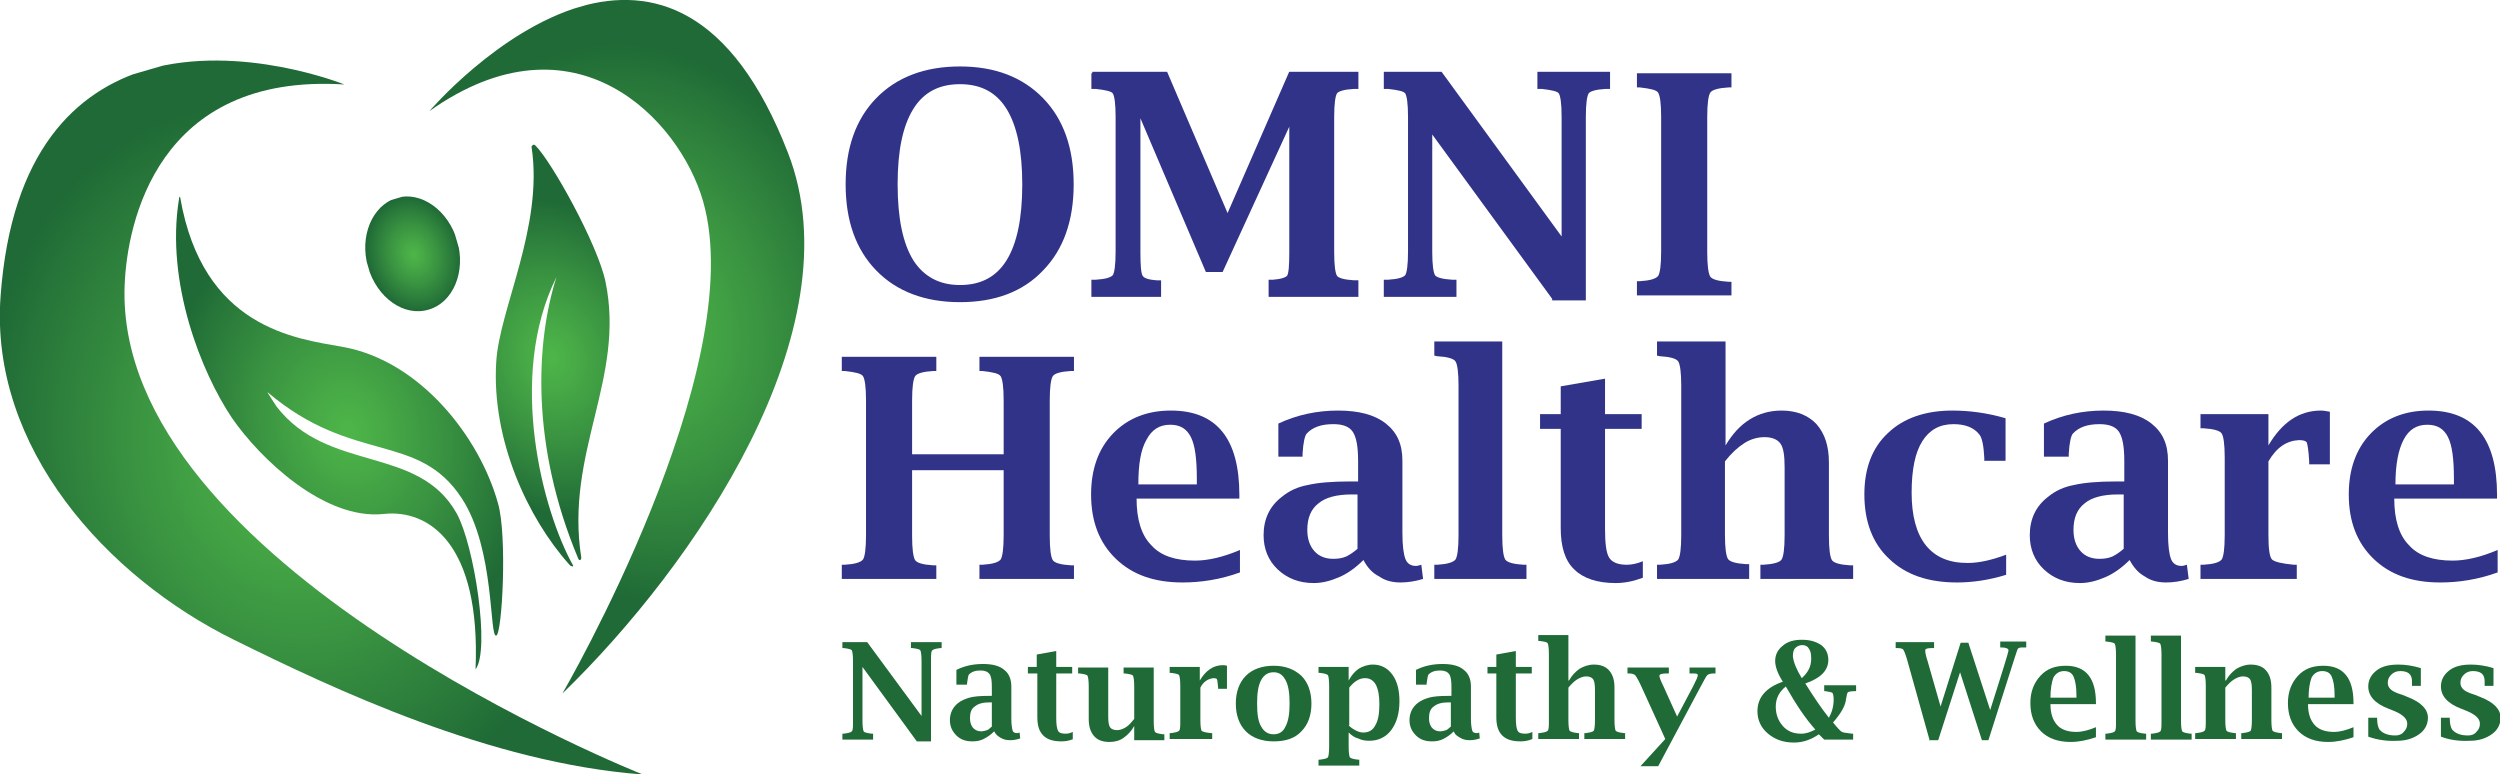 <?xml version="1.0" encoding="utf-8"?>
<!-- Generator: Adobe Illustrator 26.5.0, SVG Export Plug-In . SVG Version: 6.00 Build 0)  -->
<svg version="1.1" id="Layer_1" xmlns="http://www.w3.org/2000/svg" xmlns:xlink="http://www.w3.org/1999/xlink" x="0px" y="0px"
	 viewBox="0 0 423.2 131.1" style="enable-background:new 0 0 423.2 131.1;" xml:space="preserve">
<style type="text/css">
	
		.st0{clip-path:url(#SVGID_00000171687605146645444850000002553487237273846914_);fill:url(#SVGID_00000135691068946790535930000004075079890745861796_);}
	
		.st1{clip-path:url(#SVGID_00000038406062430071779390000013059038718582756520_);fill:url(#SVGID_00000029019334931274241500000015708693459567562388_);}
	
		.st2{clip-path:url(#SVGID_00000098196377719435277950000008953051000425658045_);fill:url(#SVGID_00000124124426928112319520000004792191214224935328_);}
	
		.st3{clip-path:url(#SVGID_00000126310432260141915920000013121837977610477208_);fill:url(#SVGID_00000052089073177746610490000016733350291337102727_);}
	
		.st4{clip-path:url(#SVGID_00000172413772161185532970000011043992577337538707_);fill:url(#SVGID_00000043436941312399329260000009296971879458182035_);}
	.st5{fill:#303388;stroke:#303388;stroke-width:0.5;stroke-miterlimit:10;}
	.st6{fill:#303388;}
	.st7{fill:#1F6A36;}
</style>
<g>
	<g>
		<g>
			<defs>
				<path id="SVGID_1_" d="M0.1,50.1c-1.9,25.7,18,47.6,39.5,58.2c16.8,8.3,43.4,20.9,69.2,22.8c0,0-89.5-35.4-87.7-82.8
					c0.4-10.5,5.5-36,37.2-34c0,0-17.6-7.1-33.5-2.5C12.9,15.4,1.9,25.5,0.1,50.1z"/>
			</defs>
			<clipPath id="SVGID_00000086691834552470717730000005879617174169699466_">
				<use xlink:href="#SVGID_1_"  style="overflow:visible;"/>
			</clipPath>
			
				<radialGradient id="SVGID_00000026137582212650604230000005339896799451039660_" cx="-196.112" cy="476.024" r="0.172" gradientTransform="matrix(273.092 -79.447 -99.774 -342.964 101100.133 147755.188)" gradientUnits="userSpaceOnUse">
				<stop  offset="0" style="stop-color:#4DB648"/>
				<stop  offset="0.192" style="stop-color:#47AA46"/>
				<stop  offset="0.503" style="stop-color:#3A9441"/>
				<stop  offset="0.892" style="stop-color:#267439"/>
				<stop  offset="1" style="stop-color:#1F6A36"/>
			</radialGradient>
			
				<polygon style="clip-path:url(#SVGID_00000086691834552470717730000005879617174169699466_);fill:url(#SVGID_00000026137582212650604230000005339896799451039660_);" points="
				-16.8,24 70.3,-1.3 108.9,131.1 21.7,156.5 			"/>
		</g>
		<g>
			<defs>
				<path id="SVGID_00000114775152621232207870000009020301768010946999_" d="M72.7,18.8c24.6-17.4,42.3,1.4,46.3,15.2
					c8.2,28.4-23.8,83.4-23.8,83.4c22.3-21.6,49.8-61.6,38.2-91.5C123.8,1.1,110.2-2.3,98.3,1.1C84.3,5.2,72.7,18.8,72.7,18.8z"/>
			</defs>
			<clipPath id="SVGID_00000058563260611577898940000012258544944926229940_">
				<use xlink:href="#SVGID_00000114775152621232207870000009020301768010946999_"  style="overflow:visible;"/>
			</clipPath>
			
				<radialGradient id="SVGID_00000114791753721573591400000007041651528287272854_" cx="-197.521" cy="476.002" r="0.172" gradientTransform="matrix(212.778 -61.9 -77.738 -267.218 79141.203 115025.203)" gradientUnits="userSpaceOnUse">
				<stop  offset="0" style="stop-color:#4DB648"/>
				<stop  offset="0.192" style="stop-color:#47AA46"/>
				<stop  offset="0.503" style="stop-color:#3A9441"/>
				<stop  offset="0.892" style="stop-color:#267439"/>
				<stop  offset="1" style="stop-color:#1F6A36"/>
			</radialGradient>
			
				<polygon style="clip-path:url(#SVGID_00000058563260611577898940000012258544944926229940_);fill:url(#SVGID_00000114791753721573591400000007041651528287272854_);" points="
				64.2,11 126.7,-7.1 157.6,99.3 95.1,117.4 			"/>
		</g>
		<g>
			<defs>
				<path id="SVGID_00000001640848748384220490000014777936819670328482_" d="M62.3,45.2c1.5,5.2,6.1,8.5,10.3,7.2
					c4.1-1.2,6.3-6.4,4.8-11.6c-1.5-5.2-6.1-8.5-10.3-7.3C63,34.8,60.8,40,62.3,45.2z"/>
			</defs>
			<clipPath id="SVGID_00000160149192272947648360000016220260707096637855_">
				<use xlink:href="#SVGID_00000001640848748384220490000014777936819670328482_"  style="overflow:visible;"/>
			</clipPath>
			
				<radialGradient id="SVGID_00000118368560953772915430000015346514875851628714_" cx="-199.509" cy="474.474" r="0.172" gradientTransform="matrix(43.558 -12.672 -15.914 -54.703 16310.919 23470.154)" gradientUnits="userSpaceOnUse">
				<stop  offset="0" style="stop-color:#4DB648"/>
				<stop  offset="0.192" style="stop-color:#47AA46"/>
				<stop  offset="0.503" style="stop-color:#3A9441"/>
				<stop  offset="0.892" style="stop-color:#267439"/>
				<stop  offset="1" style="stop-color:#1F6A36"/>
			</radialGradient>
			
				<polygon style="clip-path:url(#SVGID_00000160149192272947648360000016220260707096637855_);fill:url(#SVGID_00000118368560953772915430000015346514875851628714_);" points="
				59.6,35.8 74.6,31.4 80.1,50.3 65.1,54.7 			"/>
		</g>
		<g>
			<defs>
				<path id="SVGID_00000025434151555911604240000001269515339106022834_" d="M90,25c2,13.4-5.5,27.4-6,36.3
					c-0.8,13.1,5.3,26.4,12.4,34.3c0.2,0.3,0.8,0.4,0.6,0.1c-5.1-9.1-11.2-31.9-2.8-48.8c-3.5,11-4.4,28.4,3.7,47.7
					c0.2,0.4,0.5,0.2,0.5-0.2c-2.8-17.8,7.5-30.3,4.1-46.7c-1.3-6.3-9.2-20.5-11.9-23.1c-0.1-0.1-0.2-0.1-0.3-0.1
					C90.1,24.6,89.9,24.8,90,25z"/>
			</defs>
			<clipPath id="SVGID_00000146462973048155497950000012299740291847667874_">
				<use xlink:href="#SVGID_00000025434151555911604240000001269515339106022834_"  style="overflow:visible;"/>
			</clipPath>
			
				<radialGradient id="SVGID_00000057868422102780359320000007310330838778638728_" cx="-197.999" cy="476.081" r="0.173" gradientTransform="matrix(119.99 -34.907 -43.838 -150.69 44721.91 64889.262)" gradientUnits="userSpaceOnUse">
				<stop  offset="0" style="stop-color:#4DB648"/>
				<stop  offset="0.192" style="stop-color:#47AA46"/>
				<stop  offset="0.503" style="stop-color:#3A9441"/>
				<stop  offset="0.892" style="stop-color:#267439"/>
				<stop  offset="1" style="stop-color:#1F6A36"/>
			</radialGradient>
			
				<polygon style="clip-path:url(#SVGID_00000146462973048155497950000012299740291847667874_);fill:url(#SVGID_00000057868422102780359320000007310330838778638728_);" points="
				70.3,30.3 95.7,22.9 115.4,90.7 90,98.1 			"/>
		</g>
		<g>
			<defs>
				<path id="SVGID_00000111182505447047616870000014345417398306158004_" d="M30.3,33.7c-2.3,14.1,3.8,29.4,9,37.1
					C44,77.6,54.9,88.1,65,87c7.5-0.8,16.4,4.9,15.5,26.3c2.5-3.2-0.2-21-3.2-26.4c-6.5-11.6-21.8-6.8-30.5-18.1
					c-0.2-0.3-1.7-2.6-1.5-2.4c14.5,12.3,25.5,6.6,32.9,18c5.6,8.6,4.6,23.5,5.8,23.2c1-0.2,1.9-16.9,0.3-22.4
					C81.2,74,71.1,61,57.9,58.7c-7.9-1.4-23.6-3.2-27.4-25.3c0-0.1-0.1-0.1-0.1-0.1C30.4,33.3,30.3,33.5,30.3,33.7z"/>
			</defs>
			<clipPath id="SVGID_00000017505297593001343820000007423545880477202323_">
				<use xlink:href="#SVGID_00000111182505447047616870000014345417398306158004_"  style="overflow:visible;"/>
			</clipPath>
			
				<radialGradient id="SVGID_00000129885935607068653240000012792183346990048158_" cx="-196.449" cy="476.075" r="0.173" gradientTransform="matrix(164.529 -47.864 -60.11 -206.624 60997.258 89038.102)" gradientUnits="userSpaceOnUse">
				<stop  offset="0" style="stop-color:#4DB648"/>
				<stop  offset="0.192" style="stop-color:#47AA46"/>
				<stop  offset="0.503" style="stop-color:#3A9441"/>
				<stop  offset="0.892" style="stop-color:#267439"/>
				<stop  offset="1" style="stop-color:#1F6A36"/>
			</radialGradient>
			
				<polygon style="clip-path:url(#SVGID_00000017505297593001343820000007423545880477202323_);fill:url(#SVGID_00000129885935607068653240000012792183346990048158_);" points="
				24.3,35.1 66.3,22.9 91.7,110.1 49.7,122.3 			"/>
		</g>
	</g>
	<g>
		<path class="st5" d="M162.5,50.9c-5.9,0-10.6-1.8-14-5.3c-3.4-3.5-5.1-8.3-5.1-14.4c0-6.1,1.7-10.9,5.1-14.4
			c3.4-3.5,8.1-5.3,14-5.3c5.9,0,10.5,1.8,13.9,5.3c3.4,3.5,5.1,8.3,5.1,14.4c0,6.1-1.7,10.9-5.1,14.4
			C173,49.2,168.3,50.9,162.5,50.9z M162.5,48.5c3.6,0,6.3-1.4,8.1-4.3c1.8-2.9,2.7-7.2,2.7-13c0-5.7-0.9-10-2.7-12.9
			c-1.8-2.9-4.5-4.3-8.1-4.3c-3.6,0-6.3,1.4-8.1,4.3c-1.8,2.9-2.7,7.1-2.7,12.9c0,5.8,0.9,10.1,2.7,13
			C156.2,47,158.9,48.5,162.5,48.5z"/>
		<path class="st5" d="M184.9,12.4h12.5l10.4,24.3l10.6-24.3h11.3v2.4l-0.5,0c-1.7,0.1-2.8,0.4-3.1,0.9c-0.3,0.5-0.5,1.8-0.5,4.1
			v22.9c0,2.3,0.2,3.6,0.5,4.1c0.3,0.5,1.4,0.8,3.1,0.9l0.5,0V50H215v-2.4l0.5,0c1.4-0.1,2.3-0.4,2.6-0.8c0.3-0.5,0.4-1.8,0.4-4.1
			V20.3l-11.7,25.5h-2.5l-11.5-27v23.9c0,2.2,0.1,3.6,0.4,4.1c0.3,0.5,1.1,0.8,2.6,0.9l0.5,0V50h-11.3v-2.4l0.5,0
			c1.7-0.1,2.7-0.4,3.1-0.9c0.3-0.5,0.5-1.8,0.5-4.1V19.8c0-2.3-0.2-3.6-0.5-4.1c-0.3-0.5-1.4-0.7-3.1-0.9l-0.5,0V12.4z"/>
		<path class="st5" d="M263,50.5l-20.8-28.5v20.6c0,2.3,0.2,3.6,0.5,4.1c0.3,0.5,1.4,0.8,3.1,0.9l0.5,0V50h-11.8v-2.4l0.5,0
			c1.7-0.1,2.7-0.4,3.1-0.9c0.3-0.5,0.5-1.8,0.5-4.1V19.8c0-2.3-0.2-3.6-0.5-4.1c-0.3-0.5-1.4-0.7-3.1-0.9l-0.5,0v-2.4h9.4
			l20.7,28.4v-21c0-2.3-0.2-3.6-0.5-4.1c-0.3-0.5-1.4-0.7-3.1-0.9l-0.5,0v-2.4h11.8v2.4l-0.5,0c-1.7,0.1-2.8,0.4-3.1,0.9
			c-0.3,0.5-0.5,1.8-0.5,4.1v30.8H263z"/>
		<path class="st6" d="M293.1,50h-16v-2.4l0.5,0c1.7-0.1,2.7-0.4,3.1-0.9c0.3-0.5,0.5-1.8,0.5-4.1V19.8c0-2.3-0.2-3.6-0.5-4.1
			c-0.3-0.5-1.4-0.7-3.1-0.9l-0.5,0v-2.4h16v2.4l-0.5,0c-1.7,0.1-2.8,0.4-3.1,0.9c-0.3,0.5-0.5,1.8-0.5,4.1v22.9
			c0,2.3,0.2,3.6,0.5,4.1c0.3,0.5,1.4,0.8,3.1,0.9l0.5,0V50z"/>
		<path class="st6" d="M154.4,79.6v11.1c0,2.3,0.2,3.6,0.5,4.1c0.3,0.5,1.4,0.8,3.1,0.9l0.5,0V98h-16v-2.4l0.5,0
			c1.7-0.1,2.7-0.4,3.1-0.9c0.3-0.5,0.5-1.8,0.5-4.1V67.8c0-2.3-0.2-3.6-0.5-4.1c-0.3-0.5-1.4-0.7-3.1-0.9l-0.5,0v-2.4h16v2.4
			l-0.5,0c-1.7,0.1-2.8,0.4-3.1,0.9c-0.3,0.5-0.5,1.8-0.5,4.1v9.1h15.5v-9.1c0-2.3-0.2-3.6-0.5-4.1c-0.3-0.5-1.4-0.7-3.1-0.9l-0.5,0
			v-2.4h16v2.4l-0.5,0c-1.7,0.1-2.8,0.4-3.1,0.9c-0.3,0.5-0.5,1.8-0.5,4.1v22.9c0,2.3,0.2,3.6,0.5,4.1c0.3,0.5,1.4,0.8,3.1,0.9
			l0.5,0V98h-16v-2.4l0.5,0c1.7-0.1,2.7-0.4,3.1-0.9c0.3-0.5,0.5-1.8,0.5-4.1V79.6H154.4z"/>
		<path class="st6" d="M209.9,96.9c-3.3,1.2-6.6,1.7-9.7,1.7c-4.8,0-8.5-1.3-11.3-4c-2.8-2.7-4.2-6.3-4.2-10.9
			c0-4.2,1.2-7.7,3.7-10.3c2.5-2.6,5.8-3.9,9.8-3.9c7.8,0,11.6,4.8,11.6,14.3v0.6h-17.4c0,3.5,0.8,6.2,2.5,7.9
			c1.6,1.8,4.1,2.6,7.4,2.6c2.2,0,4.8-0.6,7.6-1.8V96.9z M192.7,82h9.9v-0.9c0-3.4-0.3-5.7-1-7.1c-0.7-1.4-1.8-2.1-3.5-2.1
			c-1.8,0-3.1,0.8-4,2.5C193.1,76.1,192.7,78.6,192.7,82z"/>
		<path class="st6" d="M230.8,94.8c-1.3,1.3-2.7,2.3-4.1,2.9c-1.4,0.6-2.8,1-4.3,1c-2.5,0-4.5-0.8-6.1-2.3c-1.6-1.5-2.4-3.5-2.4-5.8
			c0-2.7,1-4.9,3.1-6.5c1.2-1,2.7-1.7,4.4-2c1.7-0.4,4.1-0.6,7.2-0.6h1.3V78c0-2.4-0.3-4-0.9-4.9c-0.6-0.9-1.7-1.3-3.3-1.3
			c-2,0-3.5,0.5-4.5,1.6c-0.3,0.3-0.6,1.5-0.7,3.4l0,0.5h-4.1v-5.6c3.2-1.5,6.6-2.2,10.1-2.2c3.5,0,6.2,0.7,8.1,2.2
			c1.9,1.5,2.8,3.5,2.8,6.3v12.2c0,2.2,0.2,3.6,0.5,4.4c0.3,0.8,0.9,1.2,1.8,1.2c0.3,0,0.5-0.1,0.9-0.2l0.3,2.4
			c-1.3,0.4-2.6,0.6-3.8,0.6c-1.4,0-2.6-0.3-3.6-1C232.3,97,231.5,96.1,230.8,94.8z M229.8,92.9v-9.2h-1c-2.5,0-4.4,0.5-5.6,1.5
			c-1.3,1-1.9,2.5-1.9,4.5c0,1.5,0.4,2.7,1.2,3.6c0.8,0.9,1.9,1.3,3.2,1.3c0.8,0,1.5-0.1,2.2-0.4C228.5,93.9,229.1,93.5,229.8,92.9z
			"/>
		<path class="st6" d="M254.3,57.9v32.7c0,2.3,0.2,3.6,0.5,4.1c0.3,0.5,1.4,0.8,3.1,0.9l0.5,0V98h-15.6v-2.4l0.5,0
			c1.7-0.1,2.7-0.4,3.1-0.9c0.3-0.5,0.5-1.8,0.5-4.1V65.3c0-2.3-0.2-3.6-0.5-4.1c-0.3-0.5-1.4-0.8-3.1-0.9l-0.5-0.1v-2.4H254.3z"/>
		<path class="st6" d="M278.1,97.8c-1.6,0.6-3.1,0.9-4.6,0.9c-3.1,0-5.5-0.8-7-2.3c-1.6-1.5-2.3-3.9-2.3-7V72.6h-3.5v-2.5h3.5v-4.7
			l7.5-1.3v6h6.2v2.5h-6.2v16.9c0,2.5,0.2,4.1,0.7,4.9c0.5,0.8,1.5,1.2,3,1.2c0.8,0,1.8-0.2,2.7-0.6V97.8z"/>
		<path class="st6" d="M292.1,75.4c1.2-2,2.5-3.4,4.1-4.4c1.6-1,3.4-1.5,5.4-1.5c2.5,0,4.5,0.8,5.9,2.3c1.4,1.6,2.1,3.7,2.1,6.5
			v12.4c0,2.3,0.2,3.6,0.5,4.1c0.3,0.5,1.4,0.8,3.1,0.9l0.5,0V98H298v-2.4l0.5,0c1.7-0.1,2.8-0.4,3.1-0.9c0.3-0.5,0.5-1.8,0.5-4.1
			V79.1c0-2-0.2-3.3-0.7-4c-0.5-0.7-1.4-1.1-2.7-1.1c-1.1,0-2.3,0.3-3.4,1c-1.1,0.7-2.2,1.7-3.3,3.1v12.4c0,2.3,0.2,3.6,0.5,4.1
			c0.3,0.5,1.4,0.8,3.1,0.9l0.5,0V98h-15.6v-2.4l0.5,0c1.7-0.1,2.7-0.4,3.1-0.9c0.3-0.5,0.5-1.8,0.5-4.1V65.3c0-2.3-0.2-3.6-0.5-4.1
			c-0.3-0.5-1.4-0.8-3.1-0.9l-0.5-0.1v-2.4h11.6V75.4z"/>
		<path class="st6" d="M339.6,97.3c-2.9,0.9-5.7,1.3-8.3,1.3c-4.9,0-8.7-1.3-11.5-4c-2.8-2.6-4.2-6.3-4.2-10.9c0-4.4,1.3-7.9,4-10.4
			c2.6-2.5,6.3-3.8,10.9-3.8c2.9,0,5.9,0.4,9,1.3v7.2h-3.6l0-0.5c-0.1-2.1-0.4-3.4-0.8-3.9c-0.9-1.2-2.4-1.8-4.4-1.8
			c-2.4,0-4.1,1-5.3,2.9c-1.2,1.9-1.8,4.8-1.8,8.7c0,3.9,0.8,6.9,2.4,8.9s3.9,3,7.1,3c1.9,0,4.1-0.5,6.5-1.4V97.3z"/>
		<path class="st6" d="M360.5,94.8c-1.3,1.3-2.7,2.3-4.1,2.9c-1.4,0.6-2.8,1-4.3,1c-2.5,0-4.5-0.8-6.1-2.3c-1.6-1.5-2.4-3.5-2.4-5.8
			c0-2.7,1-4.9,3.1-6.5c1.2-1,2.7-1.7,4.4-2c1.7-0.4,4.1-0.6,7.2-0.6h1.3V78c0-2.4-0.3-4-0.9-4.9c-0.6-0.9-1.7-1.3-3.3-1.3
			c-2,0-3.5,0.5-4.5,1.6c-0.3,0.3-0.6,1.5-0.7,3.4l0,0.5H346v-5.6c3.2-1.5,6.6-2.2,10.1-2.2c3.5,0,6.2,0.7,8.1,2.2
			c1.9,1.5,2.8,3.5,2.8,6.3v12.2c0,2.2,0.2,3.6,0.5,4.4c0.3,0.8,0.9,1.2,1.8,1.2c0.3,0,0.5-0.1,0.9-0.2l0.3,2.4
			c-1.3,0.4-2.6,0.6-3.8,0.6c-1.4,0-2.6-0.3-3.6-1C362,97,361.2,96.1,360.5,94.8z M359.5,92.9v-9.2h-1c-2.5,0-4.4,0.5-5.6,1.5
			c-1.3,1-1.9,2.5-1.9,4.5c0,1.5,0.4,2.7,1.2,3.6c0.8,0.9,1.9,1.3,3.2,1.3c0.8,0,1.5-0.1,2.2-0.4C358.2,93.9,358.8,93.5,359.5,92.9z
			"/>
		<path class="st6" d="M384,78.1v12.5c0,2.3,0.2,3.7,0.6,4.1c0.4,0.4,1.6,0.7,3.7,0.9l0.5,0V98h-16.3v-2.4l0.5,0
			c1.7-0.1,2.7-0.4,3.1-0.9c0.3-0.5,0.5-1.8,0.5-4.1V77.5c0-2.3-0.2-3.6-0.5-4.1c-0.3-0.5-1.4-0.8-3.1-0.9l-0.5,0v-2.4H384v5.3
			c2.3-3.9,5.2-5.9,8.9-5.9c0.4,0,0.9,0.1,1.5,0.2v8.9h-3.5l0-0.5c-0.1-1.9-0.3-2.9-0.4-3.2c-0.1-0.2-0.5-0.4-1.3-0.4
			C387.1,74.6,385.4,75.7,384,78.1z"/>
		<path class="st6" d="M422.8,96.9c-3.3,1.2-6.6,1.7-9.7,1.7c-4.8,0-8.5-1.3-11.3-4c-2.8-2.7-4.2-6.3-4.2-10.9
			c0-4.2,1.2-7.7,3.7-10.3c2.5-2.6,5.8-3.9,9.8-3.9c7.8,0,11.6,4.8,11.6,14.3v0.6h-17.4c0,3.5,0.8,6.2,2.5,7.9
			c1.6,1.8,4.1,2.6,7.4,2.6c2.2,0,4.8-0.6,7.6-1.8V96.9z M405.5,82h9.9v-0.9c0-3.4-0.3-5.7-1-7.1c-0.7-1.4-1.8-2.1-3.5-2.1
			c-1.8,0-3.1,0.8-4,2.5C406,76.1,405.5,78.6,405.5,82z"/>
	</g>
	<g>
		<path class="st7" d="M155.2,125.5l-9.2-12.6v9.1c0,1,0.1,1.6,0.2,1.8c0.1,0.2,0.6,0.3,1.4,0.4l0.2,0v1h-5.2v-1l0.2,0
			c0.8-0.1,1.2-0.2,1.4-0.4c0.2-0.2,0.2-0.8,0.2-1.8v-10.1c0-1-0.1-1.6-0.2-1.8c-0.1-0.2-0.6-0.3-1.4-0.4l-0.2,0v-1h4.2l9.2,12.5
			v-9.3c0-1-0.1-1.6-0.2-1.8c-0.1-0.2-0.6-0.3-1.4-0.4l-0.2,0v-1h5.2v1l-0.2,0c-0.8,0.1-1.2,0.2-1.4,0.4s-0.2,0.8-0.2,1.8v13.6
			H155.2z"/>
		<path class="st7" d="M168.3,123.8c-0.6,0.6-1.2,1-1.8,1.3c-0.6,0.3-1.2,0.4-1.9,0.4c-1.1,0-2-0.3-2.7-1c-0.7-0.7-1.1-1.5-1.1-2.6
			c0-1.2,0.5-2.2,1.4-2.9c0.5-0.4,1.2-0.7,1.9-0.9c0.7-0.2,1.8-0.3,3.2-0.3h0.6v-1.5c0-1.1-0.1-1.8-0.4-2.2s-0.8-0.6-1.5-0.6
			c-0.9,0-1.5,0.2-2,0.7c-0.1,0.2-0.2,0.7-0.3,1.5l0,0.2h-1.8v-2.5c1.4-0.7,2.9-1,4.5-1c1.6,0,2.8,0.3,3.6,1
			c0.8,0.6,1.2,1.6,1.2,2.8v5.4c0,1,0.1,1.6,0.2,2c0.1,0.4,0.4,0.5,0.8,0.5c0.1,0,0.2,0,0.4-0.1l0.1,1c-0.6,0.2-1.1,0.3-1.7,0.3
			c-0.6,0-1.1-0.1-1.6-0.4S168.6,124.4,168.3,123.8z M167.9,123v-4.1h-0.4c-1.1,0-1.9,0.2-2.5,0.7c-0.6,0.4-0.8,1.1-0.8,2
			c0,0.7,0.2,1.2,0.5,1.6c0.4,0.4,0.8,0.6,1.4,0.6c0.3,0,0.7-0.1,1-0.2S167.6,123.2,167.9,123z"/>
		<path class="st7" d="M181.7,125.1c-0.7,0.3-1.4,0.4-2,0.4c-1.4,0-2.4-0.3-3.1-1c-0.7-0.7-1-1.7-1-3.1V114H174v-1.1h1.5v-2.1
			l3.3-0.6v2.7h2.7v1.1h-2.7v7.5c0,1.1,0.1,1.8,0.3,2.2c0.2,0.4,0.7,0.5,1.3,0.5c0.4,0,0.8-0.1,1.2-0.3V125.1z"/>
		<path class="st7" d="M192,125.2v-2.3c-0.5,0.9-1.1,1.5-1.8,2s-1.5,0.7-2.4,0.7c-1.1,0-2-0.3-2.6-1s-0.9-1.6-0.9-2.9v-5.5
			c0-1-0.1-1.6-0.2-1.8c-0.1-0.2-0.6-0.3-1.4-0.4l-0.2,0v-1h5.1v8.3c0,0.9,0.1,1.5,0.3,1.8c0.2,0.3,0.6,0.5,1.2,0.5
			c0.5,0,1-0.2,1.5-0.5c0.5-0.3,0.9-0.8,1.4-1.4v-5.5c0-1-0.1-1.6-0.2-1.8c-0.1-0.2-0.6-0.3-1.4-0.4l-0.2,0v-1h5.1v9.1
			c0,1,0.1,1.6,0.2,1.8c0.2,0.2,0.6,0.3,1.4,0.4l0.2,0v1H192z"/>
		<path class="st7" d="M203.2,116.4v5.5c0,1,0.1,1.6,0.2,1.8c0.2,0.2,0.7,0.3,1.6,0.4l0.2,0v1H198v-1l0.2,0c0.8-0.1,1.2-0.2,1.4-0.4
			c0.2-0.2,0.2-0.8,0.2-1.8v-5.8c0-1-0.1-1.6-0.2-1.8c-0.1-0.2-0.6-0.3-1.4-0.4l-0.2,0v-1h5.1v2.3c1-1.7,2.3-2.6,3.9-2.6
			c0.2,0,0.4,0,0.7,0.1v3.9h-1.5l0-0.2c-0.1-0.8-0.1-1.3-0.2-1.4c0-0.1-0.2-0.2-0.6-0.2C204.5,114.9,203.7,115.4,203.2,116.4z"/>
		<path class="st7" d="M215.6,125.5c-2,0-3.6-0.6-4.7-1.7c-1.1-1.1-1.7-2.7-1.7-4.7s0.6-3.6,1.7-4.7c1.1-1.1,2.7-1.7,4.7-1.7
			c2,0,3.5,0.6,4.7,1.7c1.1,1.1,1.7,2.7,1.7,4.7s-0.6,3.6-1.7,4.7C219.2,125,217.6,125.5,215.6,125.5z M215.6,124.3
			c0.9,0,1.6-0.4,2-1.3c0.5-0.9,0.7-2.2,0.7-3.9c0-1.8-0.2-3.1-0.7-4s-1.1-1.3-2-1.3s-1.6,0.4-2.1,1.3c-0.5,0.9-0.7,2.2-0.7,4
			c0,1.8,0.2,3.1,0.7,3.9C214,123.9,214.7,124.3,215.6,124.3z"/>
		<path class="st7" d="M228.3,124v2.4c0,1,0.1,1.6,0.2,1.8c0.2,0.2,0.6,0.3,1.4,0.4l0.2,0v1h-6.9v-1l0.2,0c0.8-0.1,1.2-0.2,1.4-0.4
			c0.1-0.2,0.2-0.8,0.2-1.8v-10.3c0-1-0.1-1.6-0.2-1.8c-0.2-0.2-0.6-0.3-1.4-0.4l-0.2,0v-1h5.1v2.3c0.5-0.9,1-1.5,1.7-2
			c0.7-0.4,1.5-0.7,2.4-0.7c1.4,0,2.5,0.6,3.3,1.7s1.2,2.6,1.2,4.5c0,2.1-0.5,3.7-1.4,4.9c-0.9,1.2-2.2,1.8-3.7,1.8
			c-0.7,0-1.3-0.1-1.9-0.4C229.4,124.9,228.8,124.5,228.3,124z M228.3,122.8c0.4,0.4,0.9,0.7,1.3,0.9c0.4,0.2,0.8,0.3,1.2,0.3
			c0.9,0,1.6-0.4,2-1.2c0.5-0.8,0.7-2,0.7-3.6c0-1.5-0.2-2.5-0.6-3.3c-0.4-0.7-1-1.1-1.8-1.1c-0.5,0-0.9,0.1-1.4,0.4
			s-0.9,0.7-1.3,1.2V122.8z"/>
		<path class="st7" d="M246.1,123.8c-0.6,0.6-1.2,1-1.8,1.3c-0.6,0.3-1.2,0.4-1.9,0.4c-1.1,0-2-0.3-2.7-1c-0.7-0.7-1.1-1.5-1.1-2.6
			c0-1.2,0.5-2.2,1.4-2.9c0.5-0.4,1.2-0.7,1.9-0.9c0.7-0.2,1.8-0.3,3.2-0.3h0.6v-1.5c0-1.1-0.1-1.8-0.4-2.2s-0.8-0.6-1.5-0.6
			c-0.9,0-1.5,0.2-2,0.7c-0.1,0.2-0.2,0.7-0.3,1.5l0,0.2h-1.8v-2.5c1.4-0.7,2.9-1,4.5-1c1.6,0,2.8,0.3,3.6,1
			c0.8,0.6,1.2,1.6,1.2,2.8v5.4c0,1,0.1,1.6,0.2,2c0.1,0.4,0.4,0.5,0.8,0.5c0.1,0,0.2,0,0.4-0.1l0.1,1c-0.6,0.2-1.1,0.3-1.7,0.3
			c-0.6,0-1.1-0.1-1.6-0.4S246.3,124.4,246.1,123.8z M245.6,123v-4.1h-0.4c-1.1,0-1.9,0.2-2.5,0.7c-0.6,0.4-0.8,1.1-0.8,2
			c0,0.7,0.2,1.2,0.5,1.6c0.4,0.4,0.8,0.6,1.4,0.6c0.3,0,0.7-0.1,1-0.2S245.3,123.2,245.6,123z"/>
		<path class="st7" d="M259.4,125.1c-0.7,0.3-1.4,0.4-2,0.4c-1.4,0-2.4-0.3-3.1-1c-0.7-0.7-1-1.7-1-3.1V114h-1.5v-1.1h1.5v-2.1
			l3.3-0.6v2.7h2.7v1.1h-2.7v7.5c0,1.1,0.1,1.8,0.3,2.2c0.2,0.4,0.7,0.5,1.3,0.5c0.4,0,0.8-0.1,1.2-0.3V125.1z"/>
		<path class="st7" d="M265.6,115.2c0.5-0.9,1.1-1.5,1.8-2c0.7-0.4,1.5-0.7,2.4-0.7c1.1,0,2,0.3,2.6,1c0.6,0.7,0.9,1.6,0.9,2.9v5.5
			c0,1,0.1,1.6,0.2,1.8c0.2,0.2,0.6,0.3,1.4,0.4l0.2,0v1h-6.9v-1l0.2,0c0.8-0.1,1.2-0.2,1.4-0.4c0.1-0.2,0.2-0.8,0.2-1.8v-5.1
			c0-0.9-0.1-1.5-0.3-1.8c-0.2-0.3-0.6-0.5-1.2-0.5c-0.5,0-1,0.2-1.5,0.5c-0.5,0.3-1,0.8-1.5,1.4v5.5c0,1,0.1,1.6,0.2,1.8
			c0.2,0.2,0.6,0.3,1.4,0.4l0.2,0v1h-6.9v-1l0.2,0c0.8-0.1,1.2-0.2,1.4-0.4c0.2-0.2,0.2-0.8,0.2-1.8v-11.2c0-1-0.1-1.6-0.2-1.8
			c-0.1-0.2-0.6-0.3-1.4-0.4l-0.2,0v-1h5.1V115.2z"/>
		<path class="st7" d="M277.7,129.7l4.2-4.6l-4.1-9c-0.5-1.1-0.9-1.7-1-1.8c-0.2-0.2-0.6-0.3-1.1-0.3l-0.2,0v-1h7v1h-0.2
			c-0.9,0-1.4,0.1-1.4,0.4c0,0.2,0.2,0.8,0.7,1.8l2.3,5.1l2.7-5.1c0.5-1,0.8-1.6,0.8-1.9s-0.4-0.3-1.1-0.3H286v-1h4.4v1l-0.2,0
			c-0.6,0-1,0.1-1.2,0.3c-0.2,0.2-0.5,0.8-1.1,1.9l-7.2,13.5H277.7z"/>
		<path class="st7" d="M308.8,125.2l-0.9-0.9c-1.3,0.9-2.7,1.4-4.2,1.4c-1.8,0-3.2-0.5-4.4-1.5c-1.2-1-1.8-2.3-1.8-3.8
			c0-2.3,1.4-4,4.3-5c-0.9-1.4-1.3-2.6-1.3-3.5c0-1,0.4-1.9,1.3-2.6c0.8-0.7,1.9-1,3.2-1c1.4,0,2.4,0.3,3.3,0.9
			c0.8,0.6,1.2,1.5,1.2,2.5c0,1.8-1.3,3.1-3.9,4c1.5,2.4,2.8,4.3,4,5.8c0.5-0.9,0.8-1.9,0.8-3.1c0-0.6-0.1-1-0.2-1.1
			c-0.1-0.1-0.5-0.2-1.2-0.3l-0.2,0v-1h5.4v1l-0.2,0c-0.7,0-1.1,0.1-1.2,0.2c-0.1,0.1-0.2,0.5-0.3,1.1c-0.1,1.2-0.9,2.5-2.2,4
			c0.8,1,1.3,1.5,1.5,1.6s0.8,0.2,1.7,0.3l0.2,0v1H308.8z M307.3,123.5c-1.7-1.9-3.3-4.3-5-7.3c-1.1,0.9-1.7,2-1.7,3.4
			c0,1.3,0.4,2.4,1.2,3.3c0.8,0.9,1.8,1.3,3.1,1.3C305.8,124.2,306.5,123.9,307.3,123.5z M305,114.8c1.1-1,1.6-2,1.6-3.3
			c0-0.8-0.1-1.3-0.4-1.7c-0.2-0.4-0.6-0.6-1.1-0.6c-0.5,0-0.9,0.2-1.2,0.5c-0.3,0.3-0.4,0.8-0.4,1.4
			C303.6,112.1,304.1,113.3,305,114.8z"/>
		<path class="st7" d="M326.7,125.5l-3.8-13.6c-0.3-1.1-0.6-1.8-0.7-1.9c-0.1-0.2-0.5-0.3-1.1-0.3l-0.2,0v-1h6.5v1h-0.2
			c-0.9,0-1.3,0.1-1.3,0.4c0,0.3,0.1,0.9,0.4,1.8l2.2,7.7l3.4-10.8h1.3l3.7,11.4c0,0,2.8-8.8,2.9-9.3c0.1-0.4,0.2-0.7,0.2-0.8
			c0-0.3-0.4-0.5-1.2-0.5h-0.2v-1h4.4v1l-0.2,0c-0.2,0-0.4,0-0.5,0c-0.4,0-0.6,0.1-0.7,0.2c-0.1,0.1-0.3,0.8-0.7,2l-4.3,13.5h-1.1
			l-3.7-11.5l-3.7,11.5H326.7z"/>
		<path class="st7" d="M354.8,124.8c-1.5,0.5-2.9,0.8-4.3,0.8c-2.1,0-3.8-0.6-5-1.8c-1.2-1.2-1.8-2.8-1.8-4.8c0-1.9,0.6-3.4,1.7-4.6
			c1.1-1.2,2.5-1.7,4.3-1.7c3.4,0,5.1,2.1,5.1,6.3v0.2h-7.7c0,1.6,0.4,2.7,1.1,3.5s1.8,1.2,3.3,1.2c1,0,2.1-0.3,3.3-0.8V124.8z
			 M347.1,118.1h4.4v-0.4c0-1.5-0.2-2.5-0.5-3.2c-0.3-0.6-0.8-0.9-1.6-0.9c-0.8,0-1.4,0.4-1.8,1.1
			C347.3,115.5,347.1,116.7,347.1,118.1z"/>
		<path class="st7" d="M361.5,107.5V122c0,1,0.1,1.6,0.2,1.8c0.2,0.2,0.6,0.3,1.4,0.4l0.2,0v1h-6.9v-1l0.2,0
			c0.8-0.1,1.2-0.2,1.4-0.4c0.2-0.2,0.2-0.8,0.2-1.8v-11.2c0-1-0.1-1.6-0.2-1.8c-0.1-0.2-0.6-0.3-1.4-0.4l-0.2,0v-1H361.5z"/>
		<path class="st7" d="M369.2,107.5V122c0,1,0.1,1.6,0.2,1.8c0.2,0.2,0.6,0.3,1.4,0.4l0.2,0v1h-6.9v-1l0.2,0
			c0.8-0.1,1.2-0.2,1.4-0.4c0.2-0.2,0.2-0.8,0.2-1.8v-11.2c0-1-0.1-1.6-0.2-1.8c-0.1-0.2-0.6-0.3-1.4-0.4l-0.2,0v-1H369.2z"/>
		<path class="st7" d="M376.8,115.2c0.5-0.9,1.1-1.5,1.8-2c0.7-0.4,1.5-0.7,2.4-0.7c1.1,0,2,0.3,2.6,1c0.6,0.7,0.9,1.6,0.9,2.9v5.5
			c0,1,0.1,1.6,0.2,1.8c0.2,0.2,0.6,0.3,1.4,0.4l0.2,0v1h-6.9v-1l0.2,0c0.8-0.1,1.2-0.2,1.4-0.4c0.1-0.2,0.2-0.8,0.2-1.8v-5.1
			c0-0.9-0.1-1.5-0.3-1.8c-0.2-0.3-0.6-0.5-1.2-0.5c-0.5,0-1,0.2-1.5,0.5c-0.5,0.3-1,0.8-1.5,1.4v5.5c0,1,0.1,1.6,0.2,1.8
			c0.2,0.2,0.6,0.3,1.4,0.4l0.2,0v1h-6.9v-1l0.2,0c0.8-0.1,1.2-0.2,1.4-0.4c0.2-0.2,0.2-0.8,0.2-1.8v-5.8c0-1-0.1-1.6-0.2-1.8
			c-0.1-0.2-0.6-0.3-1.4-0.4l-0.2,0v-1h5.1V115.2z"/>
		<path class="st7" d="M398.4,124.8c-1.5,0.5-2.9,0.8-4.3,0.8c-2.1,0-3.8-0.6-5-1.8c-1.2-1.2-1.8-2.8-1.8-4.8c0-1.9,0.6-3.4,1.7-4.6
			c1.1-1.2,2.5-1.7,4.3-1.7c3.4,0,5.1,2.1,5.1,6.3v0.2h-7.7c0,1.6,0.4,2.7,1.1,3.5s1.8,1.2,3.3,1.2c1,0,2.1-0.3,3.3-0.8V124.8z
			 M390.8,118.1h4.4v-0.4c0-1.5-0.2-2.5-0.5-3.2c-0.3-0.6-0.8-0.9-1.6-0.9c-0.8,0-1.4,0.4-1.8,1.1
			C391,115.5,390.8,116.7,390.8,118.1z"/>
		<path class="st7" d="M400.9,124.7v-3.2h1.5l0,0.2c0,0.9,0.2,1.5,0.4,1.8c0.6,0.7,1.5,1,2.7,1c0.6,0,1.1-0.2,1.4-0.6
			c0.4-0.4,0.6-0.8,0.6-1.4c0-0.8-0.7-1.5-2.1-2.1l-1-0.4c-2.4-0.9-3.5-2.2-3.5-3.8c0-1.1,0.5-2,1.4-2.7c0.9-0.7,2.1-1,3.7-1
			c1.2,0,2.5,0.2,3.8,0.6v3h-1.5l0-0.8c0-1.2-0.7-1.7-2-1.7c-0.6,0-1.1,0.2-1.5,0.6c-0.4,0.4-0.6,0.8-0.6,1.4c0,0.5,0.2,0.8,0.5,1.1
			c0.3,0.3,0.9,0.6,1.9,0.9l1,0.4c2.3,0.9,3.4,2.1,3.4,3.5c0,1.1-0.5,2.1-1.5,2.8s-2.2,1.1-3.7,1.1
			C403.9,125.5,402.3,125.2,400.9,124.7z"/>
		<path class="st7" d="M413.2,124.7v-3.2h1.5l0,0.2c0,0.9,0.2,1.5,0.4,1.8c0.6,0.7,1.5,1,2.7,1c0.6,0,1.1-0.2,1.4-0.6
			c0.4-0.4,0.6-0.8,0.6-1.4c0-0.8-0.7-1.5-2.1-2.1l-1-0.4c-2.4-0.9-3.5-2.2-3.5-3.8c0-1.1,0.5-2,1.4-2.7c0.9-0.7,2.1-1,3.7-1
			c1.2,0,2.5,0.2,3.8,0.6v3h-1.5l0-0.8c0-1.2-0.7-1.7-2-1.7c-0.6,0-1.1,0.2-1.5,0.6c-0.4,0.4-0.6,0.8-0.6,1.4c0,0.5,0.2,0.8,0.5,1.1
			c0.3,0.3,0.9,0.6,1.9,0.9l1,0.4c2.3,0.9,3.4,2.1,3.4,3.5c0,1.1-0.5,2.1-1.5,2.8s-2.2,1.1-3.7,1.1
			C416.1,125.5,414.5,125.2,413.2,124.7z"/>
	</g>
</g>
</svg>
